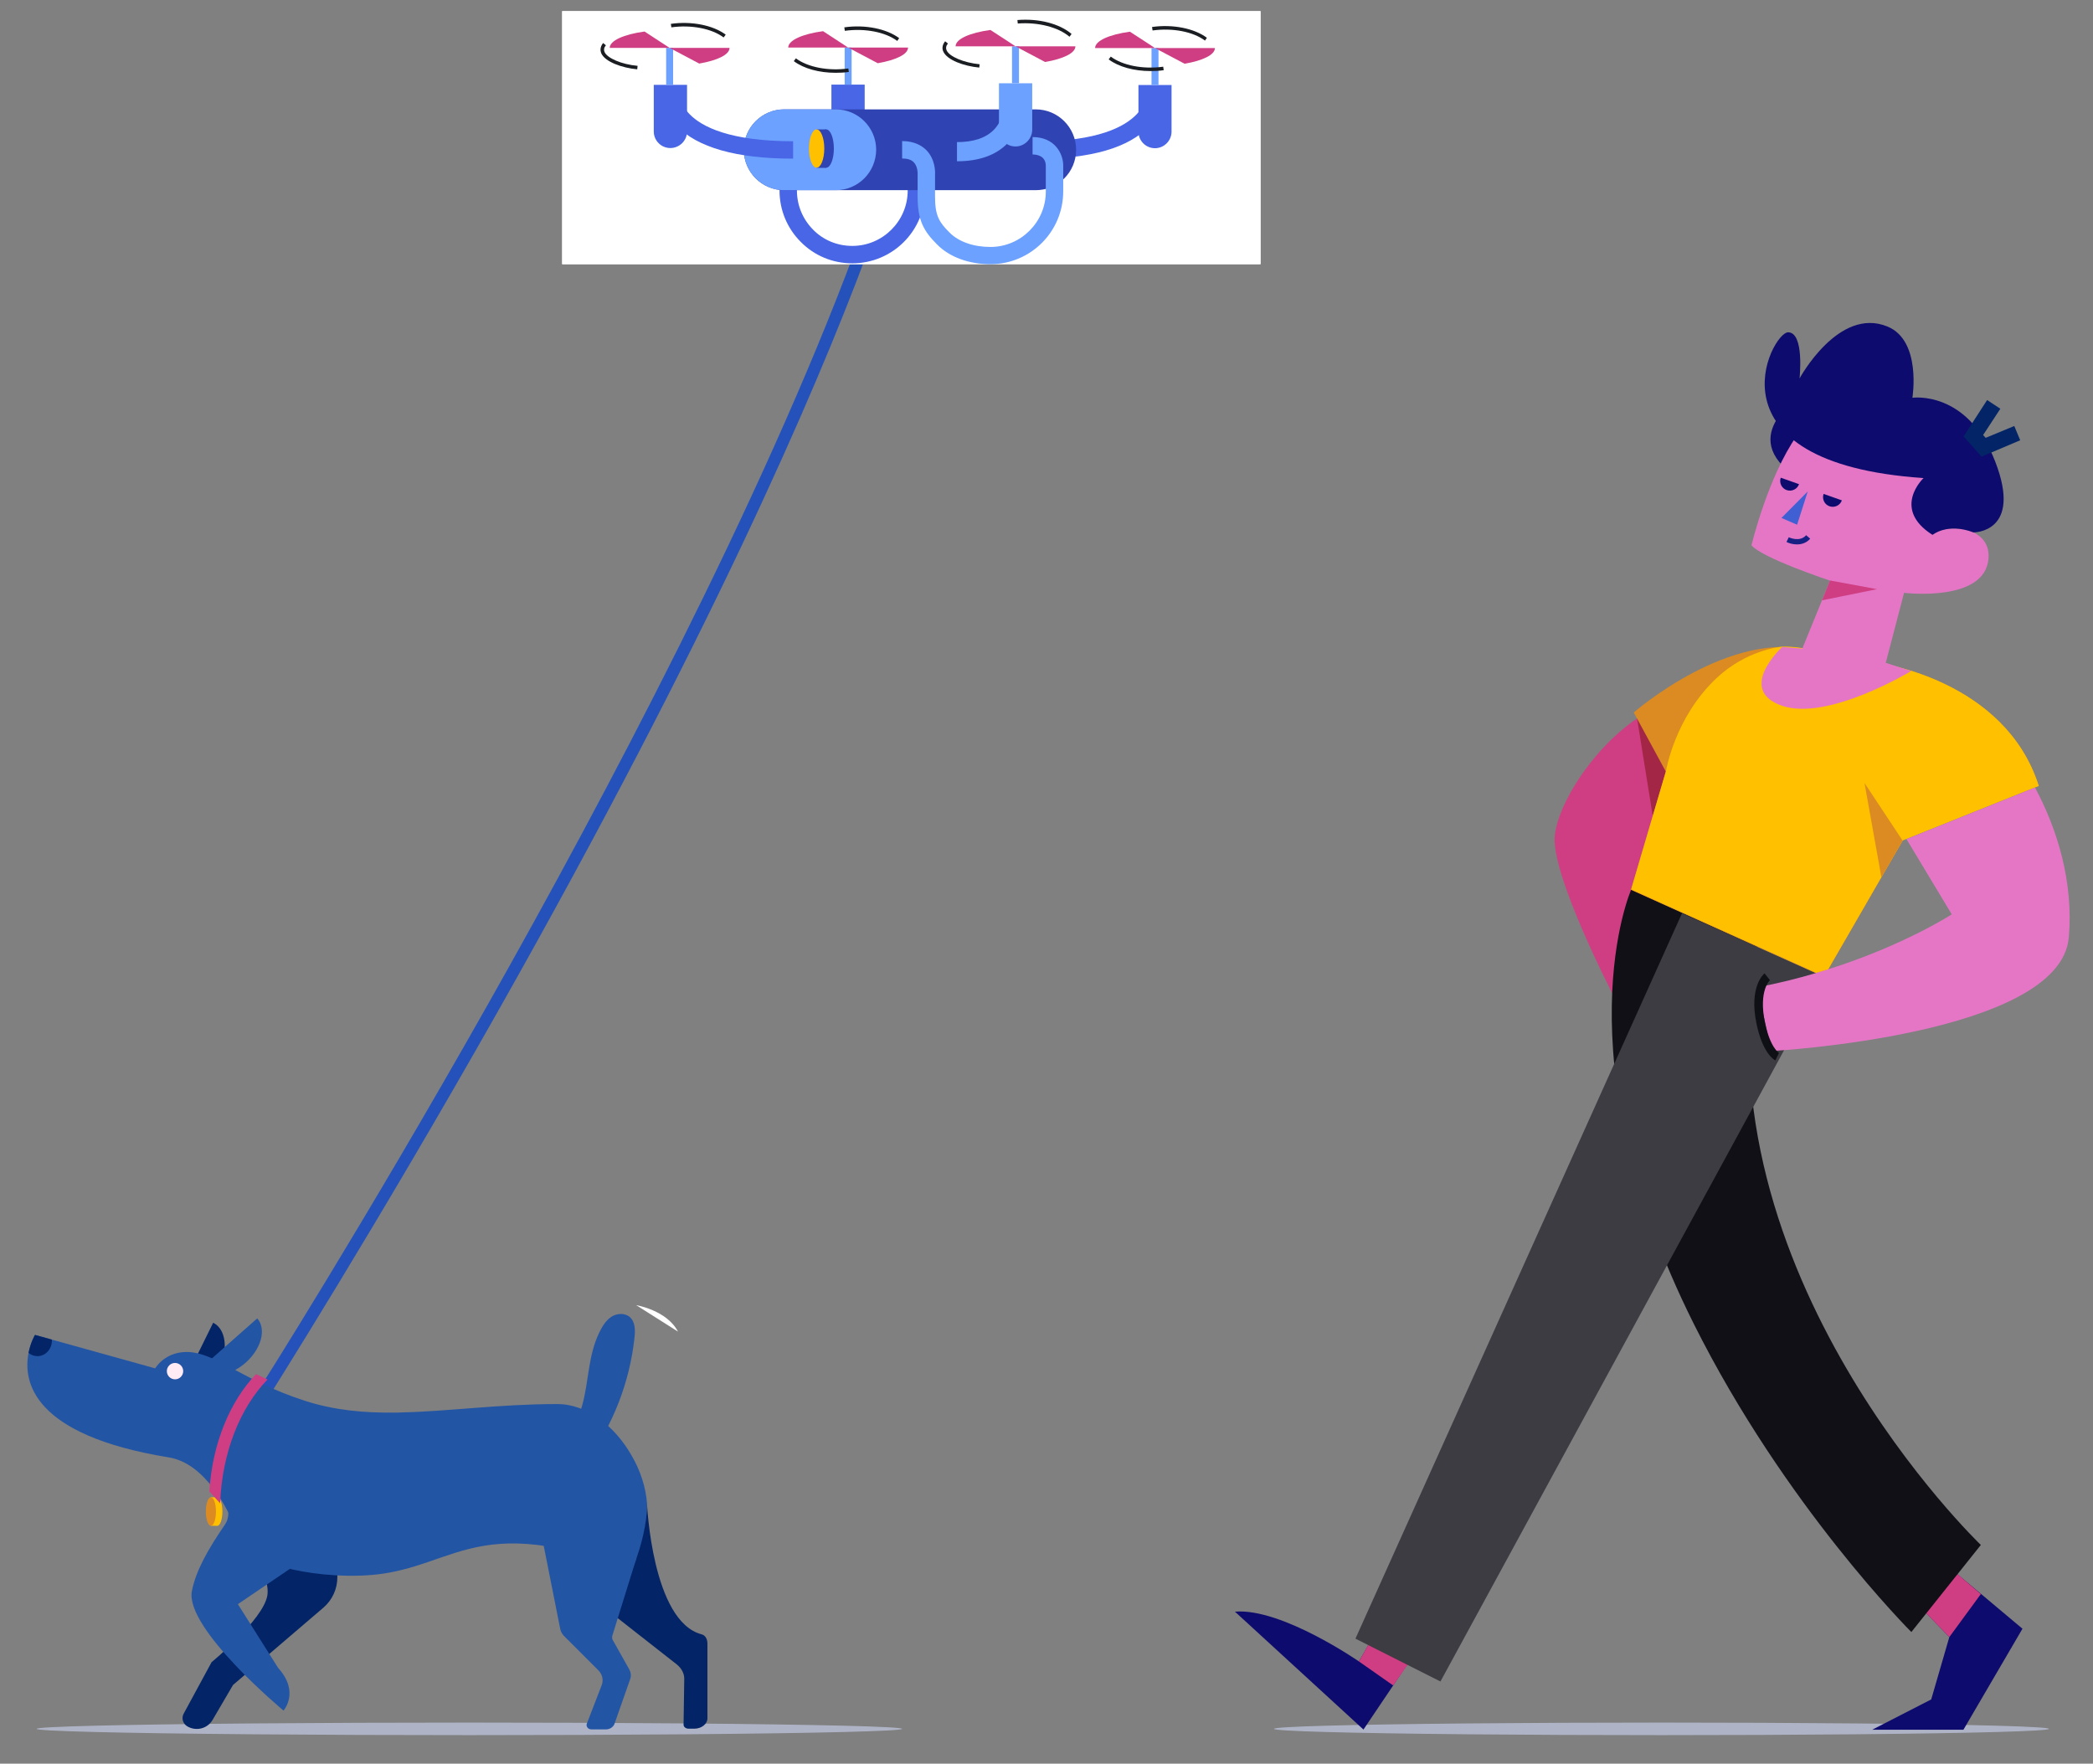 <svg id="drone-walk" xmlns="http://www.w3.org/2000/svg" xmlns:xlink="http://www.w3.org/1999/xlink" viewBox="0 0 1201.8 1012.7" shape-rendering="geometricPrecision" text-rendering="geometricPrecision" width="1201.8" height="1012.7"><rect x="0" y="0" width="1201.8" height="1012.7" fill="#808080" stroke="none"/><style><![CDATA[#drone-walk-path12_tr {animation: drone-walk-path12_tr__tr 6000ms linear infinite normal forwards}@keyframes drone-walk-path12_tr__tr { 0% {transform: translate(334.4px,839.146px) rotate(-10deg)} 3.333% {transform: translate(334.4px,839.146px) rotate(10deg)} 6.667% {transform: translate(334.4px,839.146px) rotate(-10deg)} 10% {transform: translate(334.4px,839.146px) rotate(10deg)} 13.333% {transform: translate(334.4px,839.146px) rotate(-10deg)} 16.667% {transform: translate(334.4px,839.146px) rotate(10deg)} 20% {transform: translate(334.4px,839.146px) rotate(-10deg)} 23.333% {transform: translate(334.4px,839.146px) rotate(10deg)} 26.667% {transform: translate(334.4px,839.146px) rotate(-10deg)} 30% {transform: translate(334.4px,839.146px) rotate(10deg)} 33.333% {transform: translate(334.4px,839.146px) rotate(-10deg)} 36.667% {transform: translate(334.4px,839.146px) rotate(10deg)} 40% {transform: translate(334.4px,839.146px) rotate(-10deg)} 43.333% {transform: translate(334.4px,839.146px) rotate(10deg)} 46.667% {transform: translate(334.4px,839.146px) rotate(-10deg)} 50% {transform: translate(334.4px,839.146px) rotate(10deg)} 53.333% {transform: translate(334.4px,839.146px) rotate(-10deg)} 56.667% {transform: translate(334.4px,839.146px) rotate(10deg)} 60% {transform: translate(334.4px,839.146px) rotate(-10deg)} 63.333% {transform: translate(334.4px,839.146px) rotate(10deg)} 66.667% {transform: translate(334.4px,839.146px) rotate(-10deg)} 70% {transform: translate(334.4px,839.146px) rotate(10deg)} 73.333% {transform: translate(334.4px,839.146px) rotate(-10deg)} 76.667% {transform: translate(334.4px,839.146px) rotate(10deg)} 80% {transform: translate(334.4px,839.146px) rotate(-10deg)} 83.333% {transform: translate(334.4px,839.146px) rotate(10deg)} 86.667% {transform: translate(334.4px,839.146px) rotate(-10deg)} 90% {transform: translate(334.4px,839.146px) rotate(10deg)} 93.333% {transform: translate(334.4px,839.146px) rotate(-10deg)} 96.667% {transform: translate(334.4px,839.146px) rotate(10deg)} 100% {transform: translate(334.4px,839.146px) rotate(-10deg)} }#drone-walk-g4_to {animation: drone-walk-g4_to__to 6000ms linear infinite normal forwards}@keyframes drone-walk-g4_to__to { 0% {transform: translate(523.3px,79.05px)} 5% {transform: translate(497.1px,145.1px)} 16.667% {transform: translate(523.3px,79.05px)} 50% {transform: translate(523.3px,79.05px)} 60% {transform: translate(478.068px,214.655px)} 70% {transform: translate(523.3px,79.05px)} 100% {transform: translate(523.3px,79.05px)} }]]></style><g id="drone-walk-g1"><path id="drone-walk-path1" d="M154.5,801.7L148.6,797.9C149.2,797,208.9,702.9,280.6,575.9C346.7,458.8,436.8,289,490.5,145.1L497.1,147.5C467.3,227.2,406.7,366.8,286.7,579.3C214.8,706.5,155,800.7,154.5,801.7Z" fill="rgb(36,82,186)" stroke="none" stroke-width="1"/><ellipse id="drone-walk-ellipse1" rx="248.5" ry="3.6" transform="matrix(1 0 0 1 269.5 992.7)" fill="rgb(175,179,198)" stroke="none" stroke-width="1"/><path id="drone-walk-path2" d="M125.9,785.6C120.6,796.4,110.4,802.3,103.1,798.7L122.4,759.5C129.7,763.1,131.2,774.8,125.9,785.6Z" fill="rgb(3,36,102)" stroke="none" stroke-width="1"/><path id="drone-walk-path3" d="M135,877.3C135,877.3,155.9,902.2,153.5,916.2C151,930.2,121.5,954.4,121.5,954.4L105.5,983.9C104.1,986.4,104.9,989.5,107.3,991.1L107.3,991.1C112.4,994.3,119.1,992.7,122.1,987.5L133.8,967.5L185.7,923.1C190.8,918.7,193.7,912.4,193.7,905.7L193.7,869.2L135,877.3Z" fill="rgb(3,36,102)" stroke="none" stroke-width="1"/><path id="drone-walk-path4" d="M371.5,863.1C371.8,886.6,360.8,914.4,355.5,926.4L354.4,925.3C354.4,925.3,354.1,892.5,308.6,887.1C276.9,883.3,259.8,892.7,238.7,899.2C236.4,899.9,234,900.6,231.6,901.2C224.3,903.1,216.4,904.4,207.2,904.7C166.6,906,140.5,892,140.5,892C140.5,892,136.4,876.9,127.8,862.5C126.2,859.8,124.4,857.1,122.4,854.5C115.8,845.8,107.3,838.5,96.8,836.8C18.2,824,13.2,793,16.4,776.8C17.6,770.6,20.1,766.5,20.1,766.5L29.8,769.2L89.1,785.7C89.1,785.7,94.3,776.6,106.6,776.3C117.6,776,128.7,783.6,145.7,792.2C147.6,793.1,149.5,794.1,151.5,795C158.3,798.2,166,801.4,175,804.3C192,809.8,209,811.3,226.7,811.1C228,811.1,229.3,811.1,230.6,811C257.8,810.4,286.8,806.2,320,806.2C337.4,806.2,353.4,819.3,362.8,836C367.7,844.4,370.8,853.9,371.5,863.1Z" fill="rgb(35,85,165)" stroke="none" stroke-width="1"/><path id="drone-walk-path5" d="M119.2,844.9C119.2,844.9,137,864.2,129.1,875.5C119.5,889.5,112.5,901.8,110.2,913.5C105.9,934.9,162.8,982.2,162.8,982.2C162.8,982.2,172.3,971.6,159.7,957.7L136.6,921.1L184,888.9L119.2,844.9Z" fill="rgb(35,85,165)" stroke="none" stroke-width="1"/><circle id="drone-walk-circle1" r="4.7" transform="matrix(1 0 0 1 100.5 787.3)" fill="rgb(255,235,243)" stroke="none" stroke-width="1"/><path id="drone-walk-path6" d="M141.1,782.4C132.1,790.4,120.4,792,115,785.9L147.7,757C153.1,763.1,150.1,774.4,141.1,782.4Z" fill="rgb(35,85,165)" stroke="none" stroke-width="1"/><path id="drone-walk-path7" d="M406.2,943.7L406.2,986.7C406.2,989.9,402.8,992.6,398.7,992.6L395.4,992.6C393.8,992.6,392.5,991.6,392.5,990.3L392.9,963.9C392.9,960.8,391.3,957.9,388.6,955.7L351.1,926.3C357.9,914.3,371.8,886.5,371.5,863C371.5,863.4,374.4,930.9,402.8,938.4C405.3,939,406.2,941.6,406.2,943.7Z" fill="rgb(3,36,102)" stroke="none" stroke-width="1"/><path id="drone-walk-path8" d="M365.4,894.8L351.6,939.2C351.4,940,351.4,940.8,351.8,941.6L361.4,958.7C362.3,960.3,362.5,962.2,361.9,964L352.7,990.2C351.8,991.9,350,993,348,993L339.5,993C337.6,993,336.3,991.2,337,989.6L345.5,967.6C346.6,964.7,345.9,961.4,343.6,959.1L323.6,939.1C322.6,938,322,936.7,321.7,935.4L303.4,843.3L365.4,894.8Z" fill="rgb(35,85,165)" stroke="none" stroke-width="1"/><path id="drone-walk-path9" d="M29.8,769.7C29.8,774.7,26.1,778.7,21.5,778.7C19.6,778.7,17.8,778,16.4,776.8C17.6,770.6,20.1,766.5,20.1,766.5L29.8,769.2C29.8,769.4,29.8,769.5,29.8,769.7Z" fill="rgb(3,36,102)" stroke="none" stroke-width="1"/><ellipse id="drone-walk-ellipse2" rx="2.9" ry="8.2" transform="matrix(1 0 0 1 124.8 867.9)" fill="rgb(255,192,0)" stroke="none" stroke-width="1"/><rect id="drone-walk-rect1" width="3.6" height="16.4" rx="0" ry="0" transform="matrix(1 0 0 1 121.1 859.7)" fill="rgb(255,192,0)" stroke="none" stroke-width="1"/><ellipse id="drone-walk-ellipse3" rx="2.9" ry="8.2" transform="matrix(1 0 0 1 121.1 867.9)" fill="rgb(219,139,33)" stroke="none" stroke-width="1"/><path id="drone-walk-path10" d="M153.6,792.1C137.9,808.3,127.5,834,126.4,863.2L120.2,856.4C121.9,828.8,132.1,804.6,147,789C149.1,790,151.3,791,153.6,792.1Z" fill="rgb(207,62,131)" stroke="none" stroke-width="1"/><g id="drone-walk-g2"><path id="drone-walk-path11" d="M365.3,749.4C365.3,749.4,382.9,752.3,389.3,764.6" fill="rgb(255,255,255)" stroke="none" stroke-width="1"/></g><g id="drone-walk-path12_tr" transform="translate(334.4,839.146) rotate(-10)"><path id="drone-walk-path12" d="M356.9,767.8C359.1,764.8,361.7,761.8,365.1,760.3C368.5,758.8,373,759.2,375.5,762.1C378.3,765.4,377.4,770.3,376.2,774.4C369.1,798.9,355.5,821.4,337.1,839.1C336,840.1,332.9,824.4,333.1,822.6C333.9,816.5,337.4,812.7,339.9,807.4C346.2,794.2,348,780.1,356.9,767.8Z" transform="translate(-334.4,-839.146)" fill="rgb(35,85,165)" stroke="none" stroke-width="1"/></g></g><g id="drone-walk-g3"><ellipse id="drone-walk-ellipse4" rx="222.5" ry="3.6" transform="matrix(1 0 0 1 954 992.7)" fill="rgb(175,179,198)" stroke="none" stroke-width="1"/><path id="drone-walk-path13" d="M791,935.2L780.3,954C780.3,954,735.9,923.2,709.1,925.4L782.9,993.1L817.1,942.3L791,935.2Z" fill="rgb(13,11,109)" stroke="none" stroke-width="1"/><polygon id="drone-walk-polygon1" points="1092.8,912.6 1119.3,940 1108.9,975.8 1075,993.2 1127.4,993.2 1161.3,935.2 1104,887.1" fill="rgb(13,11,109)" stroke="none" stroke-width="1"/><path id="drone-walk-path14" d="M926.5,571.8C926.5,571.8,889.9,501.3,892.8,479.2C895.7,457,922.1,419.5,951,406.3L982.5,454L926.5,571.8Z" fill="rgb(207,62,131)" stroke="none" stroke-width="1"/><path id="drone-walk-path15" d="M1037.6,224.6C1037.6,224.6,996.9,247.9,1028.8,272" fill="rgb(13,11,109)" stroke="none" stroke-width="1"/><polygon id="drone-walk-polygon2" points="940,412.5 950,474.7 976.8,431" fill="rgb(163,38,70)" stroke="none" stroke-width="1"/><polygon id="drone-walk-polygon3" points="814.8,946.4 800,967.8 780.3,954 789.1,938.3" fill="rgb(207,62,131)" stroke="none" stroke-width="1"/><polygon id="drone-walk-polygon4" points="1104.5,887.1 1137.4,915.3 1119.3,940 1099.5,919.6" fill="rgb(207,62,131)" stroke="none" stroke-width="1"/><path id="drone-walk-path16" d="M1009.1,543.5C974.3,731.2,1137.4,887.1,1137.4,887.1L1097.5,937.1C1097.5,937.1,1024.9,864.8,972.6,760.2C895,605,936.6,510.9,936.6,510.9L1009.1,543.5Z" fill="rgb(16,16,22)" stroke="none" stroke-width="1"/><polygon id="drone-walk-polygon5" points="965.8,524.4 778.3,940.9 827.1,965.5 1047.4,560.8" fill="rgb(60,60,66)" stroke="none" stroke-width="1"/><path id="drone-walk-path17" d="M936.5,510.9L956.5,443L938.1,409.1C938.1,409.1,993.7,360.5,1041.4,373.7L1078.9,380.8C1078.9,380.8,1151.3,390.3,1170.6,451.3L1093.8,480.3L1047.3,560.9" fill="rgb(219,139,33)" stroke="none" stroke-width="1"/><path id="drone-walk-path18" d="M1170.7,451.3L1168.6,452.1L1094.8,481.7L1092.5,482.6L1049.8,556.5C1047.5,557.2,1045.2,557.9,1042.9,558.6L936.6,510.7L956.6,442.8C956.6,442.8,961.5,412,985.7,389.3C1002.7,373.4,1021.5,371.5,1023.3,371.3L1023.3,371.3C1029.4,371.2,1035.5,371.9,1041.5,373.6L1079,380.7C1079,380.8,1151.3,390.3,1170.7,451.3Z" fill="rgb(255,192,0)" stroke="none" stroke-width="1"/><path id="drone-walk-path19" d="M1049.8,556.6L1047.4,560.8L1042.9,558.8C1045.2,558,1047.5,557.3,1049.8,556.6Z" fill="rgb(255,198,39)" stroke="none" stroke-width="1"/><path id="drone-walk-path20" d="M1187.9,538.3C1182.9,594.5,1017.1,603.5,1017.1,603.5L1009.1,566.9C1021.1,564.6,1032.4,561.8,1042.8,558.7C1045.2,558,1047.5,557.3,1049.7,556.6C1093.6,542.7,1120.7,525,1120.7,525L1094.7,481.8L1168.5,452.2C1181.2,475.9,1190.7,506.3,1187.9,538.3Z" fill="rgb(229,118,198)" stroke="none" stroke-width="1"/><path id="drone-walk-path21" d="M1109.6,307.3C1115.4,300.7,1143.3,301,1141.8,320.7C1139.8,346.1,1093.3,340.4,1093.3,340.4L1082.8,380.6L1097.4,385.3C1097.4,385.3,1049.4,414.4,1023.1,405.2C996.8,396,1023.3,371.5,1023.3,371.5L1034.9,372.4L1050.8,333.4C1050.8,333.4,1011.9,320.5,1005.7,313.1C1005.7,313.1,1015.1,273.8,1031.8,250.1L1074.5,235.1L1122.9,259.7L1109.6,307.3Z" fill="rgb(229,118,198)" stroke="none" stroke-width="1"/><path id="drone-walk-path22" d="M1133.2,305.7C1133.2,305.7,1161.6,306,1145.6,264.9C1129.6,223.8,1098.1,228.4,1098.1,228.4C1098.1,228.4,1103.5,195.6,1083.8,187.5C1055.7,175.9,1033.3,217.3,1033.3,217.3C1033.3,217.3,1036.2,190.8,1026.7,190.8C1017.3,190.8,977.2,265.9,1104.5,274.5C1104.5,274.5,1085.9,292,1109.6,307.1C1109.6,307.3,1117.9,299.9,1133.2,305.7Z" fill="rgb(13,11,109)" stroke="none" stroke-width="1"/><polygon id="drone-walk-polygon6" points="1137.8,262.2 1127.5,250.6 1141,229.7 1148.6,234.7 1138.7,249.8 1140.2,251.4 1156.6,244.6 1160,252.8" fill="rgb(3,36,102)" stroke="none" stroke-width="1"/><path id="drone-walk-path23" d="M1019.4,608.9C1018.7,608.5,1012.2,605,1008.6,587.9C1004.1,566.5,1012.8,559.2,1013.2,558.9L1016.3,562.8L1014.7,560.9L1016.3,562.8C1016.2,562.9,1009.7,568.8,1013.4,587C1016.4,601.6,1021.5,604.6,1021.5,604.6L1019.4,608.9Z" fill="rgb(15,16,22)" stroke="none" stroke-width="1"/><path id="drone-walk-path24" d="" fill="none" stroke="rgb(191,87,29)" stroke-width="3" stroke-miterlimit="10"/><path id="drone-walk-path25" d="" fill="none" stroke="rgb(191,87,29)" stroke-width="3" stroke-miterlimit="10"/><polygon id="drone-walk-polygon7" points="1050.8,333.3 1077.8,338.3 1046.2,344.7" fill="rgb(207,62,131)" stroke="none" stroke-width="1"/><polygon id="drone-walk-polygon8" points="1038,282.2 1022.9,297.4 1031.9,301.3" fill="rgb(64,95,211)" stroke="none" stroke-width="1"/><path id="drone-walk-path26" d="M1033,278C1032,280.9,1028.8,282.4,1025.9,281.4C1023,280.4,1021.5,277.2,1022.5,274.3L1033,278Z" fill="rgb(13,11,109)" stroke="none" stroke-width="1"/><path id="drone-walk-path27" d="M1057.6,287.3C1056.6,290.2,1053.4,291.7,1050.5,290.7C1047.6,289.7,1046.1,286.5,1047.1,283.6L1057.6,287.3Z" fill="rgb(13,11,109)" stroke="none" stroke-width="1"/><path id="drone-walk-path28" d="M1031.8,312.6C1029.4,312.6,1027.2,311.9,1025.8,311.2L1027.1,308.5C1027.4,308.6,1033.4,311.5,1037.1,307.3L1039.4,309.3C1037.3,311.8,1034.4,312.6,1031.8,312.6Z" fill="rgb(24,32,132)" stroke="none" stroke-width="1"/><polygon id="drone-walk-polygon9" points="1092.5,482.7 1070.6,449.6 1080.3,503.8" fill="rgb(219,139,33)" stroke="none" stroke-width="1"/><path id="drone-walk-path29" d="" fill="rgb(26,29,33)" stroke="none" stroke-width="1"/></g><g id="drone-walk-g4_to" transform="translate(523.3,79.05)"><g id="drone-walk-g4" transform="translate(-523.3,-79.05)"><g id="drone-walk-g5"><rect id="drone-walk-rect2" width="401" height="145.3" rx="0" ry="0" transform="matrix(1 0 0 1 322.8 6.4)" fill="rgb(255,255,255)" stroke="none" stroke-width="1"/><rect id="drone-walk-rect3" width="401" height="145.3" rx="0" ry="0" transform="matrix(1 0 0 1 322.8 6.4)" fill="rgb(255,255,255)" stroke="none" stroke-width="1"/></g><path id="drone-walk-path30" d="M487,84.9L487,84.9C492.3,84.9,496.5,80.6,496.5,75.4L496.5,48.6L477.4,48.6L477.4,75.4C477.5,80.6,481.7,84.9,487,84.9Z" fill="rgb(72,102,229)" stroke="none" stroke-width="1"/><rect id="drone-walk-rect4" width="4" height="21.3" rx="0" ry="0" transform="matrix(1 0 0 1 485 27.3)" fill="rgb(108,161,255)" stroke="none" stroke-width="1"/><path id="drone-walk-path31" d="M594.9,91.2L594.9,81.2C630.5,81.2,645.9,72.7,652.7,65.6C658.3,59.7,658.2,54.2,658.2,54.1L668.2,53.5C668.3,54.5,668.5,63.4,659.9,72.4C648.2,84.9,626.3,91.2,594.9,91.2Z" fill="rgb(72,102,229)" stroke="none" stroke-width="1"/><path id="drone-walk-path32" d="M489.4,151.2C478.1,151.2,467.6,146.8,459.8,138.9C451.9,131,447.6,120.5,447.6,109.4L447.6,85.3L457.6,85.3L457.6,109.4C457.6,117.9,460.9,125.8,466.9,131.9C472.8,137.9,480.8,141.2,489.4,141.2C506.9,141.2,521.2,126.9,521.2,109.4L521.2,85.3L531.2,85.3L531.2,109.4C531.2,132.5,512.5,151.2,489.4,151.2Z" fill="rgb(72,102,229)" stroke="none" stroke-width="1"/><path id="drone-walk-path33" d="M594.7,109.2L450.3,109.2C437.5,109.2,427.1,98.8,427.1,86L427.1,86C427.1,73.2,437.5,62.8,450.3,62.8L594.7,62.8C607.5,62.8,617.9,73.2,617.9,86L617.9,86C617.9,98.9,607.5,109.2,594.7,109.2Z" fill="rgb(48,67,178)" stroke="none" stroke-width="1"/><path id="drone-walk-path34" d="M479.9,109.2L450.3,109.2C437.5,109.2,427.1,98.8,427.1,86L427.1,86C427.1,73.2,437.5,62.8,450.3,62.8L479.9,62.8C492.7,62.8,503.1,73.2,503.1,86L503.1,86C503,98.9,492.7,109.2,479.9,109.2Z" fill="rgb(108,161,255)" stroke="none" stroke-width="1"/><path id="drone-walk-path35" d="M549.5,92.6L549.5,81.6C559,81.6,566.1,79.2,570.7,74.5C576.6,68.4,576.6,60.2,576.6,60.1L587.6,59.8C587.6,60.3,587.9,72.6,578.7,82.1C572,89.1,562.2,92.6,549.5,92.6Z" fill="rgb(108,161,255)" stroke="none" stroke-width="1"/><path id="drone-walk-path36" d="M455.4,91.1C422.9,91.1,400.3,84.7,388.4,72.1C380,63.2,380.2,54.5,380.2,53.5L385.2,53.8L390.2,54C390.2,54.2,390.2,59.6,396,65.6C402.9,72.7,418.9,81.1,455.4,81.1L455.4,91.1Z" fill="rgb(72,102,229)" stroke="none" stroke-width="1"/><path id="drone-walk-path37" d="M384.9,85L384.9,85C379.6,85,375.4,80.7,375.4,75.5L375.4,48.7L394.5,48.7L394.5,75.5C394.5,80.7,390.2,85,384.9,85Z" fill="rgb(72,102,229)" stroke="none" stroke-width="1"/><path id="drone-walk-path38" d="M583.1,84.1L583.1,84.1C577.8,84.1,573.6,79.8,573.6,74.6L573.6,47.8L592.7,47.8L592.7,74.6C592.6,79.8,588.3,84.1,583.1,84.1Z" fill="rgb(108,161,255)" stroke="none" stroke-width="1"/><path id="drone-walk-path39" d="M663.2,85.1L663.2,85.1C657.9,85.1,653.7,80.8,653.7,75.6L653.7,48.8L672.7,48.8L672.7,75.6C672.7,80.8,668.4,85.1,663.2,85.1Z" fill="rgb(72,102,229)" stroke="none" stroke-width="1"/><rect id="drone-walk-rect5" width="4" height="21.2" rx="0" ry="0" transform="matrix(1 0 0 1 382.5 27.5)" fill="rgb(108,161,255)" stroke="none" stroke-width="1"/><rect id="drone-walk-rect6" width="4" height="21.2" rx="0" ry="0" transform="matrix(1 0 0 1 581.1 26.6)" fill="rgb(108,161,255)" stroke="none" stroke-width="1"/><rect id="drone-walk-rect7" width="4" height="21.2" rx="0" ry="0" transform="matrix(1 0 0 1 661.2 27.6)" fill="rgb(108,161,255)" stroke="none" stroke-width="1"/><path id="drone-walk-path40" d="M568.7,151.7C556.3,151.7,545.2,147.6,538.1,140.4C530.5,132.8,526.9,126.7,526.9,112.9L526.9,99.5L526.9,99.5C526.9,99.5,527,95.6,524.7,93.2C523.3,91.7,521,91,518,91L518,81C525.4,81,529.8,84,532.1,86.4C537,91.6,537,98.5,536.9,100L536.9,113C536.9,124,539.4,127.7,545.2,133.5C550.4,138.8,559,141.8,568.7,141.8C586.2,141.8,600.5,127.5,600.5,110L600.5,95C600.3,89.3,595.1,88.7,592.9,88.7L592.9,78.7C605.8,78.7,610.5,88.4,610.5,95L610.5,109.9C610.5,133,591.8,151.7,568.7,151.7Z" fill="rgb(108,161,255)" stroke="none" stroke-width="1"/><ellipse id="drone-walk-ellipse5" rx="4.4" ry="11" transform="matrix(1 0 0 1 474.4 85.3)" fill="rgb(48,67,178)" stroke="none" stroke-width="1"/><rect id="drone-walk-rect8" width="5.5" height="22.1" rx="0" ry="0" transform="matrix(1 0 0 1 468.9 74.3)" fill="rgb(48,67,178)" stroke="none" stroke-width="1"/><ellipse id="drone-walk-ellipse6" rx="4.4" ry="11" transform="matrix(1 0 0 1 468.9 85.3)" fill="rgb(255,192,0)" stroke="none" stroke-width="1"/><g id="drone-walk-g6"><path id="drone-walk-path41" d="M691.9,23.3C685.1,18.2,673.3,15.9,661.8,17.5L661.5,15.5C673.4,13.8,685.8,16.3,693,21.7L691.9,23.3Z" fill="rgb(26,29,33)" stroke="none" stroke-width="1"/><path id="drone-walk-path42" d="M663.2,27.6L628.8,27.6C628.8,23.4,637,19.8,648.8,18.2C655.2,22.3,663.2,27.6,663.2,27.6Z" fill="rgb(207,62,131)" stroke="none" stroke-width="1"/><path id="drone-walk-path43" d="M697.6,27.6C697.6,31.5,690.6,34.8,680.2,36.6L663.2,27.6L697.6,27.6Z" fill="rgb(207,62,131)" stroke="none" stroke-width="1"/><path id="drone-walk-path44" d="M660.6,40.8C651.2,40.8,642.3,38.4,636.6,34.1L637.8,32.5C644.6,37.6,656.4,39.9,667.9,38.3L668.2,40.3C665.7,40.7,663.1,40.8,660.6,40.8Z" fill="rgb(26,29,33)" stroke="none" stroke-width="1"/></g><g id="drone-walk-g7"><path id="drone-walk-path45" d="M515.2,23.5C508.4,18.4,496.6,16.1,485.1,17.7L484.8,15.7C496.7,14,509.1,16.5,516.3,21.9L515.2,23.5Z" fill="rgb(26,29,33)" stroke="none" stroke-width="1"/><path id="drone-walk-path46" d="M487,27.3L452.6,27.3C452.6,23.1,460.8,19.5,472.6,17.9C479,22.1,487,27.3,487,27.3Z" fill="rgb(207,62,131)" stroke="none" stroke-width="1"/><path id="drone-walk-path47" d="M521.4,27.3C521.4,31.2,514.4,34.5,504,36.3L487,27.3C487,27.3,521.4,27.3,521.4,27.3Z" fill="rgb(207,62,131)" stroke="none" stroke-width="1"/><path id="drone-walk-path48" d="M479.8,41.8C470.4,41.8,461.5,39.4,455.8,35.1L457,33.5C463.8,38.6,475.6,40.9,487.1,39.3L487.4,41.3C484.9,41.7,482.3,41.8,479.8,41.8Z" fill="rgb(26,29,33)" stroke="none" stroke-width="1"/></g><g id="drone-walk-g8"><path id="drone-walk-path49" d="M350.1,27.5L384.5,27.5C384.5,27.5,376.5,22.3,370.1,18.1C358.3,19.7,350.1,23.3,350.1,27.5Z" fill="rgb(207,62,131)" stroke="none" stroke-width="1"/><path id="drone-walk-path50" d="M415.5,21.5L416.7,19.9C409.5,14.5,397.1,12,385.2,13.7L385.5,15.7C396.9,14.1,408.7,16.4,415.5,21.5Z" fill="rgb(26,29,33)" stroke="none" stroke-width="1"/><path id="drone-walk-path51" d="M384.5,27.5L401.5,36.5C411.9,34.7,418.9,31.4,418.9,27.5L384.5,27.5Z" fill="rgb(207,62,131)" stroke="none" stroke-width="1"/><path id="drone-walk-path52" d="M347.1,29.8C346.6,28.6,346.8,27.3,347.9,26L346.3,24.7C344.4,27.1,344.7,29.2,345.2,30.5C347.3,35.5,357.2,39,365.9,39.8L366.1,37.8C357,37,348.6,33.4,347.1,29.8Z" fill="rgb(26,29,33)" stroke="none" stroke-width="1"/></g><g id="drone-walk-g9"><path id="drone-walk-path53" d="M614.1,21.1C607.7,15.6,596,12.6,584.4,13.5L584.2,11.5C596.5,10.5,608.4,13.6,615.3,19.5L614.1,21.1Z" fill="rgb(26,29,33)" stroke="none" stroke-width="1"/><path id="drone-walk-path54" d="M583.1,26.6L548.7,26.6C548.7,22.4,556.9,18.8,568.7,17.2C575.1,21.3,583.1,26.6,583.1,26.6Z" fill="rgb(207,62,131)" stroke="none" stroke-width="1"/><path id="drone-walk-path55" d="M617.5,26.6C617.5,30.5,610.5,33.8,600.1,35.6L583.1,26.6L617.5,26.6Z" fill="rgb(207,62,131)" stroke="none" stroke-width="1"/><path id="drone-walk-path56" d="M562.3,38.8C553.6,38,543.7,34.5,541.6,29.5C541,28.2,540.8,26,542.7,23.7L544.3,25C543.2,26.3,543,27.6,543.5,28.8C545,32.5,553.4,36,562.5,36.9L562.3,38.8Z" fill="rgb(26,29,33)" stroke="none" stroke-width="1"/></g></g></g></svg>